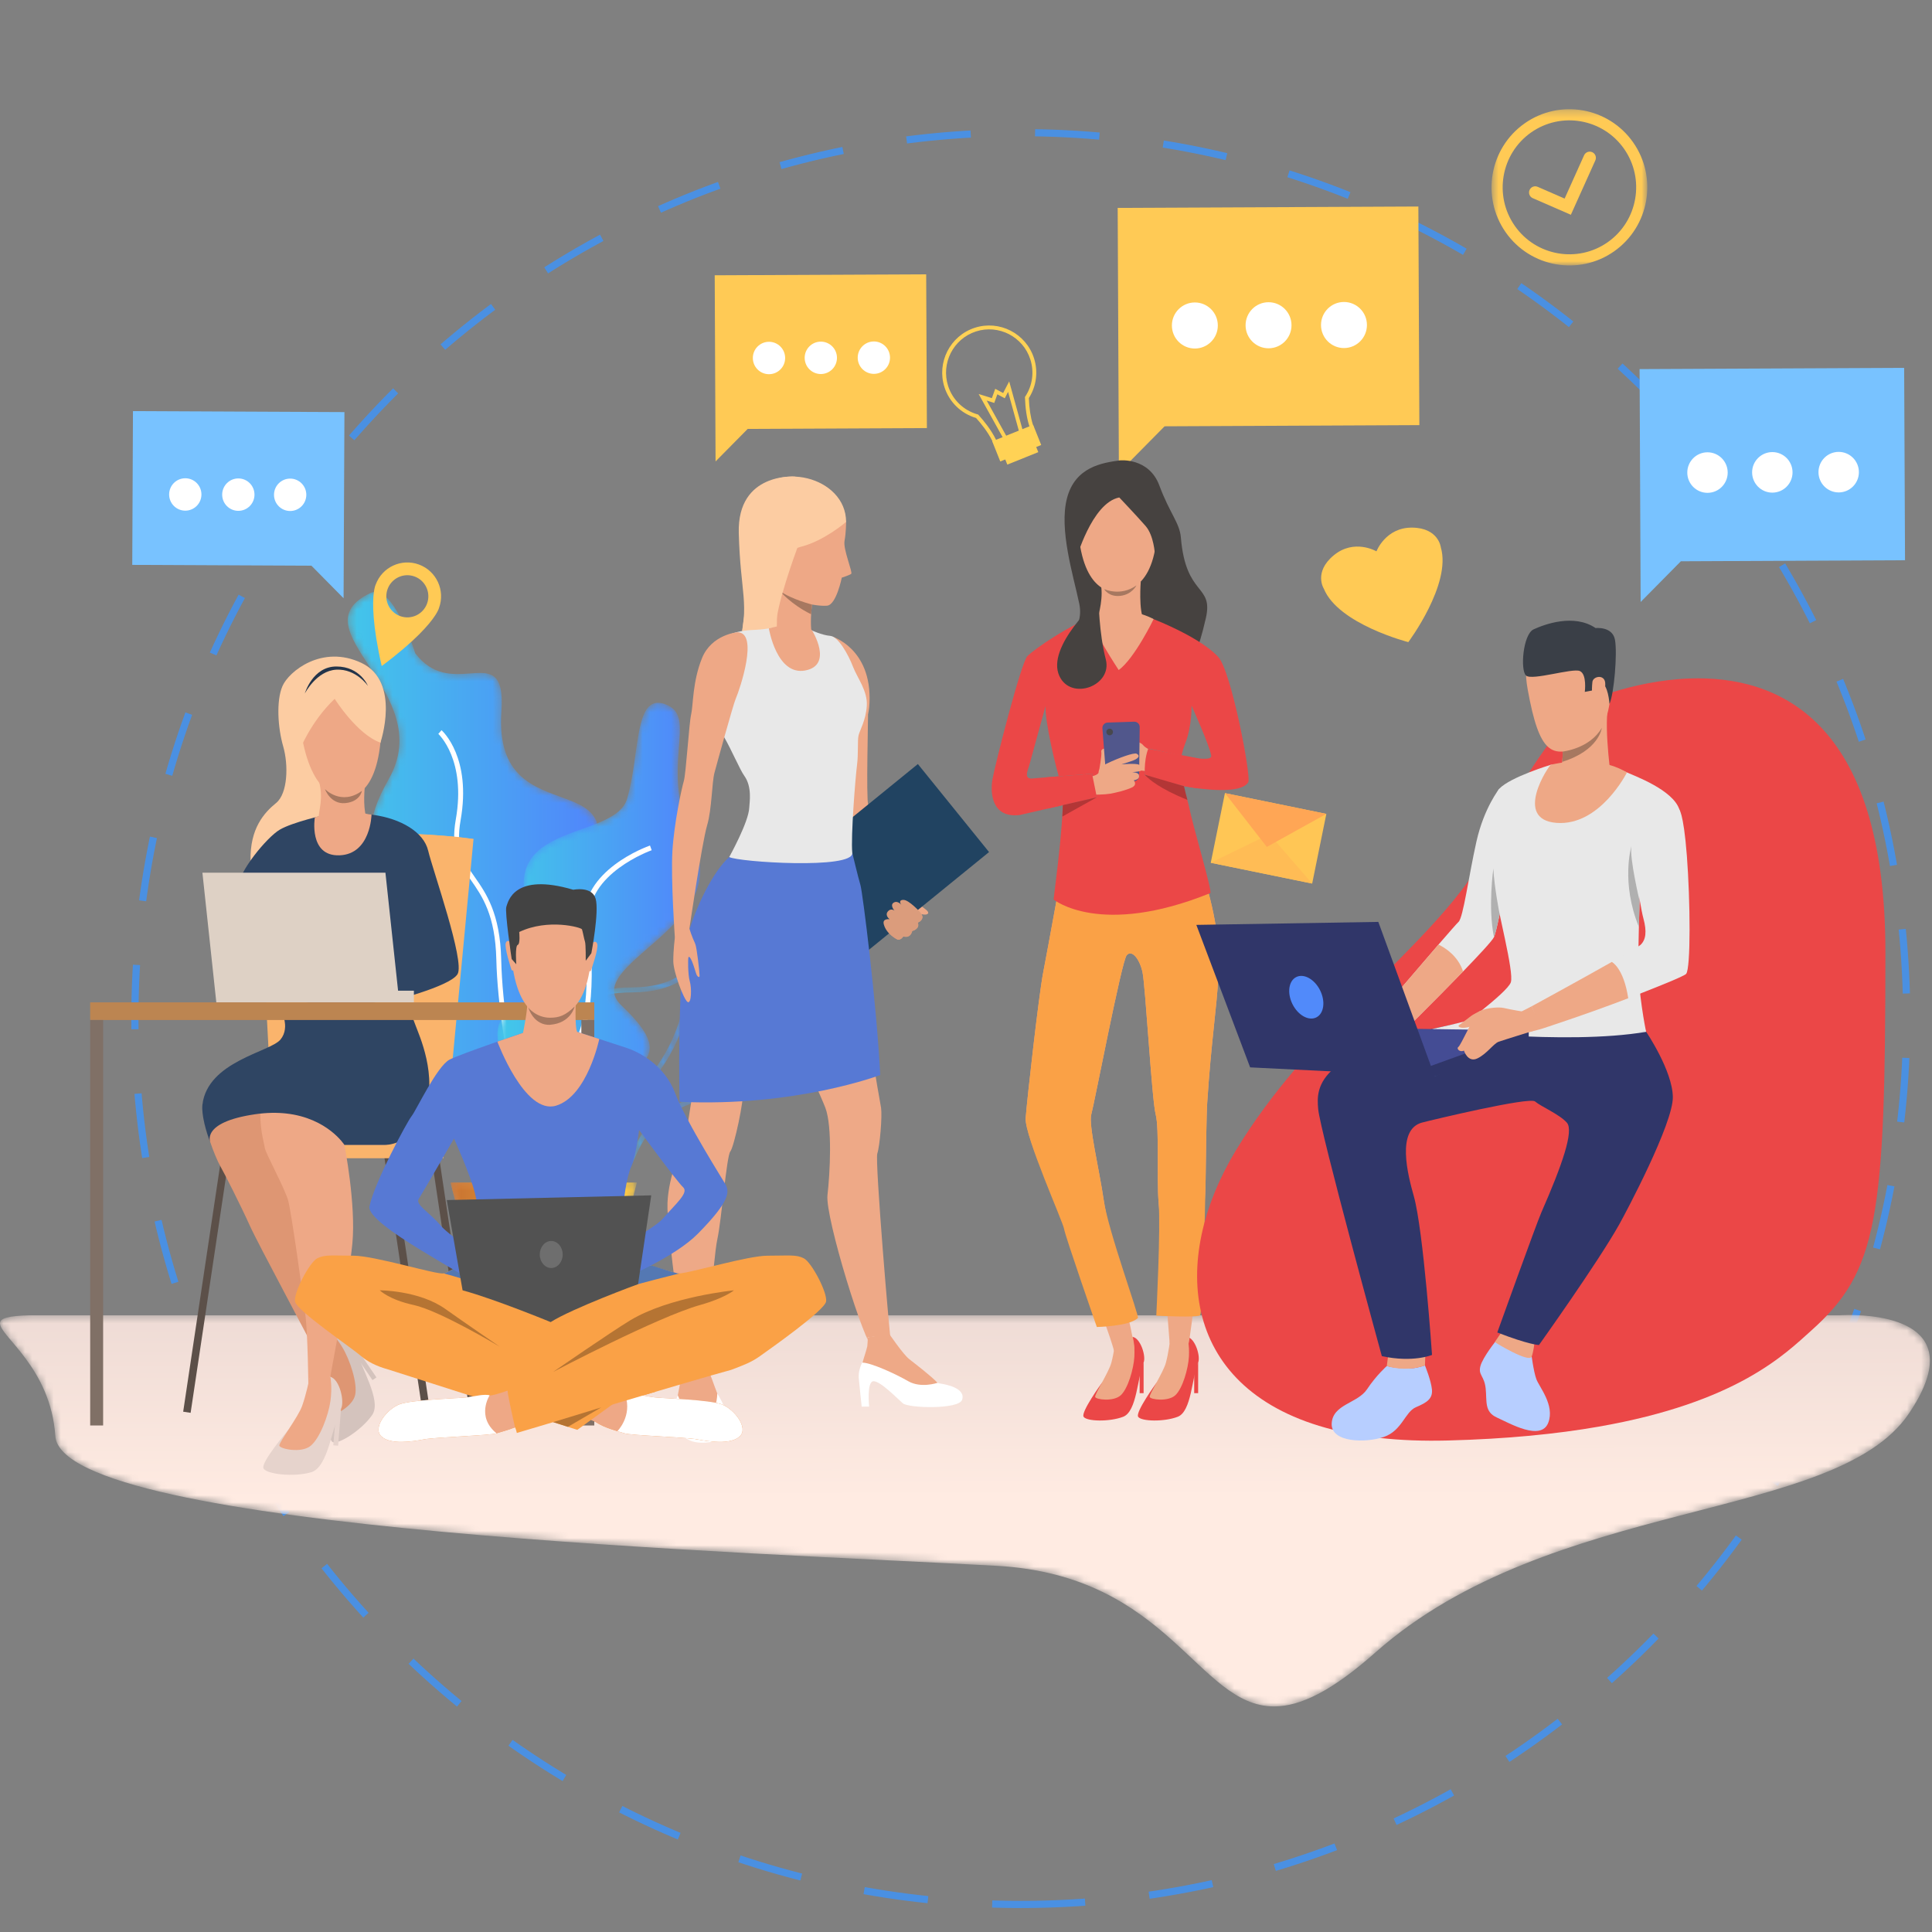 <?xml version="1.0" encoding="UTF-8"?>
<svg width="270px" height="270px" viewBox="0 0 270 270" version="1.1" xmlns="http://www.w3.org/2000/svg" xmlns:xlink="http://www.w3.org/1999/xlink">
    <rect x="0" y="0" width="270" height="270" fill="#808080" stroke="none"/>
    <!-- Generator: Sketch 52.6 (67491) - http://www.bohemiancoding.com/sketch -->
    <title>Artboard</title>
    <desc>Created with Sketch.</desc>
    <defs>
        <path d="M257.127,0.365 L4.132,0.365 C1.112,0.452 0.008,0.773 0,1.486 L0,1.502 C0.02,3.332 7.093,7.708 7.73,17.237 C8.62,30.541 107.093,33.567 139.349,35.382 C163.452,36.737 167.338,54.977 178.017,55.027 L178.11,55.027 C181.705,55.007 186.072,52.931 192.229,47.476 C216.804,25.704 256.45,29.334 266.749,14.128 C275.406,1.346 262.709,0.328 258.442,0.328 C257.633,0.328 257.127,0.365 257.127,0.365" id="path-1"></path>
        <linearGradient x1="50.338%" y1="46.817%" x2="49.914%" y2="-3.418%" id="linearGradient-3">
            <stop stop-color="#FFEBE2" offset="0%"></stop>
            <stop stop-color="#EDDAD4" offset="100%"></stop>
        </linearGradient>
        <path d="M3.421,0.171 C-7.232,5.234 12.917,13.98 5.969,26.177 C-0.978,38.375 8.657,37.929 12.657,49.28 C15.41,57.094 1.338,63.921 10.137,69.675 C18.937,75.428 27.471,94.024 27.471,94.024 C37.162,101.573 28.813,83.203 35.254,67.8 C41.695,52.398 22.18,60.7 32.544,41.596 C42.908,22.495 20.443,35.038 21.716,16.742 C22.115,11.012 20.06,11.216 17.244,11.421 C14.922,11.589 12.082,11.758 9.674,8.596 C9.674,8.596 6.976,0.019 4.077,0.019 C3.859,0.019 3.64,0.067 3.421,0.171" id="path-4"></path>
        <linearGradient x1="0%" y1="50%" x2="100.001%" y2="50%" id="linearGradient-6">
            <stop stop-color="#3FD4E6" offset="0%"></stop>
            <stop stop-color="#5477FF" offset="100%"></stop>
        </linearGradient>
        <path d="M25.21,1.505 C24.357,1.98 23.655,2.728 22.912,3.52 C21.163,5.386 18.984,7.708 13.477,7.734 C10.337,7.749 8.617,8.191 7.726,9.21 C6.714,10.367 6.905,12.099 7.169,14.496 C7.261,15.324 7.363,16.264 7.426,17.279 C7.801,23.335 4.289,27.705 4.255,27.748 C2.157,30.292 -0.427,35.568 0.688,38.817 C1.155,40.179 2.202,41.036 3.796,41.363 C4.432,41.495 5.012,41.557 5.546,41.557 C9.398,41.556 10.808,38.303 12.672,34.002 C13.063,33.1 13.467,32.168 13.924,31.185 C16.288,26.105 18.383,25.267 21.852,23.881 C22.7,23.542 23.66,23.158 24.715,22.675 C29.685,20.401 28.723,17.049 27.874,14.093 C27.755,13.679 27.636,13.267 27.534,12.859 C27.097,11.119 27.937,10.247 29.208,8.926 C30.154,7.945 31.328,6.723 32.235,4.794 C33.227,2.683 32.721,1.551 32.122,0.972 C31.579,0.448 30.729,0.191 29.718,0.191 C28.384,0.191 26.77,0.638 25.21,1.505 M3.932,40.681 C2.59,40.404 1.717,39.7 1.334,38.587 C0.351,35.724 2.703,30.712 4.78,28.195 C4.932,28.01 8.502,23.578 8.109,17.235 C8.046,16.203 7.941,15.254 7.848,14.418 C7.605,12.199 7.429,10.598 8.237,9.674 C8.976,8.828 10.593,8.446 13.48,8.431 C19.278,8.403 21.568,5.962 23.407,4.002 C24.143,3.217 24.778,2.539 25.538,2.117 C27.989,0.754 30.617,0.48 31.652,1.478 C32.438,2.237 32.067,3.537 31.617,4.493 C30.76,6.318 29.676,7.445 28.719,8.439 C27.389,9.821 26.338,10.913 26.871,13.032 C26.976,13.447 27.096,13.868 27.217,14.289 C28.062,17.233 28.86,20.014 24.435,22.04 C23.395,22.515 22.443,22.896 21.602,23.233 C18.099,24.631 15.786,25.556 13.305,30.887 C12.845,31.879 12.439,32.815 12.046,33.721 C10.174,38.04 8.952,40.862 5.549,40.861 C5.058,40.861 4.522,40.802 3.932,40.681" id="path-7"></path>
        <linearGradient x1="-0%" y1="50%" x2="100%" y2="50%" id="linearGradient-9">
            <stop stop-color="#3FD4E6" offset="0%"></stop>
            <stop stop-color="#5477FF" offset="100%"></stop>
        </linearGradient>
        <path d="M17.071,5.757 C16.067,9.289 13.96,14.551 7.278,19.447 C1.187,23.909 0.322,39.158 0.289,39.805 L0.973,39.841 C0.981,39.685 1.852,24.275 7.681,20.005 C14.535,14.982 16.699,9.577 17.73,5.947 C18.794,2.202 24.588,1.129 24.645,1.118 L24.526,0.439 C24.27,0.484 18.253,1.596 17.071,5.757" id="path-10"></path>
        <linearGradient x1="-0.001%" y1="49.999%" x2="100.001%" y2="49.999%" id="linearGradient-12">
            <stop stop-color="#3FD4E6" offset="0%"></stop>
            <stop stop-color="#5477FF" offset="100%"></stop>
        </linearGradient>
        <path d="M18.333,13.588 C16.507,19.847 -1.992,16.319 5.773,31.989 C13.537,47.66 -4.046,37.23 1.206,50.905 C6.458,64.58 1.663,79.205 7.372,75.486 C13.08,71.765 10.579,54.545 16.516,52.499 C22.453,50.452 23.423,48.067 17.544,42.503 C11.665,36.941 32.948,31.418 27.695,20.186 C22.444,8.954 28.58,2.116 23.585,0.378 C23.242,0.258 22.931,0.201 22.65,0.201 C19.387,0.201 20.015,7.827 18.333,13.588" id="path-13"></path>
        <linearGradient x1="-0.001%" y1="50%" x2="100%" y2="50%" id="linearGradient-15">
            <stop stop-color="#3FD4E6" offset="0%"></stop>
            <stop stop-color="#5477FF" offset="100%"></stop>
        </linearGradient>
        <polygon id="path-16" points="0.091 0.351 6.242 24.151 19.987 24.151 26.137 0.351"></polygon>
        <linearGradient x1="-0.001%" y1="50%" x2="100.001%" y2="50%" id="linearGradient-18">
            <stop stop-color="#FF933F" offset="0%"></stop>
            <stop stop-color="#FFCD44" offset="100%"></stop>
        </linearGradient>
        <path d="M0.091,0.351 L6.242,24.151 L12.597,24.151 C12.597,2.945 26.137,0.351 26.137,0.351 L0.091,0.351 Z" id="path-19"></path>
        <linearGradient x1="-0.001%" y1="50%" x2="100.001%" y2="50%" id="linearGradient-21">
            <stop stop-color="#C87231" offset="0%"></stop>
            <stop stop-color="#FFCD44" offset="100%"></stop>
        </linearGradient>
        <polygon id="path-22" points="0.526 0.261 22.295 0.261 22.295 22.098 0.526 22.098"></polygon>
        <polygon id="path-24" points="0 223.254 269.705 223.254 269.705 0.261 0 0.261"></polygon>
    </defs>
    <g id="Artboard" stroke="none" stroke-width="1" fill="none" fill-rule="evenodd">
        <g id="Group-18-Copy" transform="translate(0, 15)">
            <path d="M142.657,251.149 C211.033,251.149 266.463,195.719 266.463,127.343 C266.463,58.967 211.033,3.537 142.657,3.537 C74.281,3.537 18.851,58.967 18.851,127.343 C18.851,195.719 74.281,251.149 142.657,251.149 Z" id="Oval-Copy-11" stroke="#4A90E2" stroke-dasharray="9" fill-rule="nonzero"></path>
            <g id="Group-237">
                <g id="Group-3" transform="translate(0, 168.448)">
                    <mask id="mask-2" fill="white">
                        <use xlink:href="#path-1"></use>
                    </mask>
                    <g id="Clip-2"></g>
                    <path d="M257.127,0.365 L4.132,0.365 C1.112,0.452 0.008,0.773 0,1.486 L0,1.502 C0.02,3.332 7.093,7.708 7.73,17.237 C8.62,30.541 107.093,33.567 139.349,35.382 C163.452,36.737 167.338,54.977 178.017,55.027 L178.11,55.027 C181.705,55.007 186.072,52.931 192.229,47.476 C216.804,25.704 256.45,29.334 266.749,14.128 C275.406,1.346 262.709,0.328 258.442,0.328 C257.633,0.328 257.127,0.365 257.127,0.365" id="Fill-1" fill="url(#linearGradient-3)" mask="url(#mask-2)"></path>
                </g>
                <g id="Group-6" transform="translate(48.358, 67.701)">
                    <mask id="mask-5" fill="white">
                        <use xlink:href="#path-4"></use>
                    </mask>
                    <g id="Clip-5"></g>
                    <path d="M3.421,0.171 C-7.232,5.234 12.917,13.98 5.969,26.177 C-0.978,38.375 8.657,37.929 12.657,49.28 C15.41,57.094 1.338,63.921 10.137,69.675 C18.937,75.428 27.471,94.024 27.471,94.024 C37.162,101.573 28.813,83.203 35.254,67.8 C41.695,52.398 22.18,60.7 32.544,41.596 C42.908,22.495 20.443,35.038 21.716,16.742 C22.115,11.012 20.06,11.216 17.244,11.421 C14.922,11.589 12.082,11.758 9.674,8.596 C9.674,8.596 6.976,0.019 4.077,0.019 C3.859,0.019 3.64,0.067 3.421,0.171" id="Fill-4" fill="url(#linearGradient-6)" mask="url(#mask-5)"></path>
                </g>
                <path d="M78.593,154.746 C74.473,151.806 69.652,131.319 69.364,119.116 C69.216,112.865 67.395,110.261 65.788,107.963 C64.253,105.767 62.926,103.871 63.698,99.516 C65.176,91.192 61.293,87.599 61.254,87.565 L61.703,87.045 C61.876,87.198 65.918,90.903 64.369,99.638 C63.647,103.707 64.837,105.409 66.344,107.564 C67.925,109.824 69.893,112.638 70.044,119.099 C70.354,132.195 75.283,151.539 78.985,154.181 L78.593,154.746 Z" id="Fill-7" fill="#FFFFFF"></path>
                <g id="Group-11" transform="translate(74.955, 115.254)">
                    <mask id="mask-8" fill="white">
                        <use xlink:href="#path-7"></use>
                    </mask>
                    <g id="Clip-10"></g>
                    <path d="M25.21,1.505 C24.357,1.98 23.655,2.728 22.912,3.52 C21.163,5.386 18.984,7.708 13.477,7.734 C10.337,7.749 8.617,8.191 7.726,9.21 C6.714,10.367 6.905,12.099 7.169,14.496 C7.261,15.324 7.363,16.264 7.426,17.279 C7.801,23.335 4.289,27.705 4.255,27.748 C2.157,30.292 -0.427,35.568 0.688,38.817 C1.155,40.179 2.202,41.036 3.796,41.363 C4.432,41.495 5.012,41.557 5.546,41.557 C9.398,41.556 10.808,38.303 12.672,34.002 C13.063,33.1 13.467,32.168 13.924,31.185 C16.288,26.105 18.383,25.267 21.852,23.881 C22.7,23.542 23.66,23.158 24.715,22.675 C29.685,20.401 28.723,17.049 27.874,14.093 C27.755,13.679 27.636,13.267 27.534,12.859 C27.097,11.119 27.937,10.247 29.208,8.926 C30.154,7.945 31.328,6.723 32.235,4.794 C33.227,2.683 32.721,1.551 32.122,0.972 C31.579,0.448 30.729,0.191 29.718,0.191 C28.384,0.191 26.77,0.638 25.21,1.505 M3.932,40.681 C2.59,40.404 1.717,39.7 1.334,38.587 C0.351,35.724 2.703,30.712 4.78,28.195 C4.932,28.01 8.502,23.578 8.109,17.235 C8.046,16.203 7.941,15.254 7.848,14.418 C7.605,12.199 7.429,10.598 8.237,9.674 C8.976,8.828 10.593,8.446 13.48,8.431 C19.278,8.403 21.568,5.962 23.407,4.002 C24.143,3.217 24.778,2.539 25.538,2.117 C27.989,0.754 30.617,0.48 31.652,1.478 C32.438,2.237 32.067,3.537 31.617,4.493 C30.76,6.318 29.676,7.445 28.719,8.439 C27.389,9.821 26.338,10.913 26.871,13.032 C26.976,13.447 27.096,13.868 27.217,14.289 C28.062,17.233 28.86,20.014 24.435,22.04 C23.395,22.515 22.443,22.896 21.602,23.233 C18.099,24.631 15.786,25.556 13.305,30.887 C12.845,31.879 12.439,32.815 12.046,33.721 C10.174,38.04 8.952,40.862 5.549,40.861 C5.058,40.861 4.522,40.802 3.932,40.681" id="Fill-9" fill="url(#linearGradient-9)" mask="url(#mask-8)"></path>
                </g>
                <g id="Group-14" transform="translate(78.179, 120.896)">
                    <mask id="mask-11" fill="white">
                        <use xlink:href="#path-10"></use>
                    </mask>
                    <g id="Clip-13"></g>
                    <path d="M17.071,5.757 C16.067,9.289 13.96,14.551 7.278,19.447 C1.187,23.909 0.322,39.158 0.289,39.805 L0.973,39.841 C0.981,39.685 1.852,24.275 7.681,20.005 C14.535,14.982 16.699,9.577 17.73,5.947 C18.794,2.202 24.588,1.129 24.645,1.118 L24.526,0.439 C24.27,0.484 18.253,1.596 17.071,5.757" id="Fill-12" fill="url(#linearGradient-12)" mask="url(#mask-11)"></path>
                </g>
                <g id="Group-17" transform="translate(69.313, 83.015)">
                    <mask id="mask-14" fill="white">
                        <use xlink:href="#path-13"></use>
                    </mask>
                    <g id="Clip-16"></g>
                    <path d="M18.333,13.588 C16.507,19.847 -1.992,16.319 5.773,31.989 C13.537,47.66 -4.046,37.23 1.206,50.905 C6.458,64.58 1.663,79.205 7.372,75.486 C13.08,71.765 10.579,54.545 16.516,52.499 C22.453,50.452 23.423,48.067 17.544,42.503 C11.665,36.941 32.948,31.418 27.695,20.186 C22.444,8.954 28.58,2.116 23.585,0.378 C23.242,0.258 22.931,0.201 22.65,0.201 C19.387,0.201 20.015,7.827 18.333,13.588" id="Fill-15" fill="url(#linearGradient-15)" mask="url(#mask-14)"></path>
                </g>
                <path d="M79.335,157.97 C78.775,155.63 73.989,135.039 78.454,132.551 C82.39,130.357 82.293,121.825 81.679,113.768 C81.136,106.636 90.442,103.303 90.838,103.164 L91.075,103.819 C90.983,103.851 81.88,107.114 82.384,113.716 C83.014,121.99 83.082,130.771 78.803,133.155 C75.412,135.046 78.533,151.593 80.023,157.811 L79.335,157.97 Z" id="Fill-18" fill="#FFFFFF"></path>
                <g id="Group-22" transform="translate(62.866, 149.91)">
                    <mask id="mask-17" fill="white">
                        <use xlink:href="#path-16"></use>
                    </mask>
                    <g id="Clip-21"></g>
                    <polygon id="Fill-20" fill="url(#linearGradient-18)" mask="url(#mask-17)" points="0.091 0.351 6.242 24.151 19.987 24.151 26.137 0.351"></polygon>
                </g>
                <g id="Group-25" transform="translate(62.866, 149.91)">
                    <mask id="mask-20" fill="white">
                        <use xlink:href="#path-19"></use>
                    </mask>
                    <g id="Clip-24"></g>
                    <path d="M0.091,0.351 L6.242,24.151 L12.597,24.151 C12.597,2.945 26.137,0.351 26.137,0.351 L0.091,0.351 Z" id="Fill-23" fill="url(#linearGradient-21)" mask="url(#mask-20)"></path>
                </g>
                <g id="Group-236">
                    <polygon id="Fill-26" fill="#FFCA55" points="129.436 23.337 99.882 23.473 99.981 44.961 100.001 49.487 104.493 44.94 129.535 44.824"></polygon>
                    <path d="M116.968,35.001 C116.972,36.251 115.965,37.268 114.718,37.272 C113.471,37.276 112.458,36.265 112.454,35.015 C112.45,33.765 113.457,32.748 114.704,32.744 C115.951,32.739 116.964,33.75 116.968,35.001" id="Fill-28" fill="#FFFFFF"></path>
                    <path d="M124.381,34.977 C124.385,36.228 123.377,37.245 122.131,37.249 C120.884,37.252 119.871,36.242 119.867,34.991 C119.863,33.741 120.871,32.724 122.117,32.72 C123.363,32.716 124.377,33.727 124.381,34.977" id="Fill-30" fill="#FFFFFF"></path>
                    <path d="M109.725,35.024 C109.729,36.274 108.721,37.291 107.475,37.295 C106.228,37.299 105.215,36.288 105.211,35.038 C105.206,33.787 106.214,32.771 107.461,32.767 C108.707,32.763 109.721,33.774 109.725,35.024" id="Fill-32" fill="#FFFFFF"></path>
                    <polygon id="Fill-34" fill="#78C2FF" points="18.582 42.455 48.135 42.592 48.037 64.079 48.016 68.606 43.525 64.059 18.483 63.943"></polygon>
                    <path d="M31.05,54.119 C31.045,55.37 32.053,56.386 33.3,56.391 C34.547,56.395 35.56,55.384 35.564,54.133 C35.569,52.883 34.561,51.866 33.314,51.862 C32.067,51.857 31.054,52.868 31.05,54.119" id="Fill-36" fill="#FFFFFF"></path>
                    <path d="M23.637,54.096 C23.633,55.346 24.639,56.363 25.886,56.367 C27.133,56.37 28.147,55.36 28.151,54.11 C28.155,52.859 27.148,51.842 25.901,51.838 C24.654,51.834 23.641,52.845 23.637,54.096" id="Fill-38" fill="#FFFFFF"></path>
                    <path d="M38.293,54.142 C38.289,55.392 39.296,56.409 40.543,56.413 C41.79,56.417 42.803,55.406 42.808,54.156 C42.811,52.906 41.804,51.889 40.557,51.885 C39.311,51.881 38.297,52.892 38.293,54.142" id="Fill-40" fill="#FFFFFF"></path>
                    <polygon id="Fill-42" fill="#FFCA55" points="198.219 13.861 156.198 14.054 156.338 44.607 156.368 51.042 162.753 44.577 198.358 44.412"></polygon>
                    <path d="M180.49,30.445 C180.497,32.224 179.064,33.668 177.292,33.674 C175.52,33.68 174.078,32.244 174.072,30.465 C174.067,28.688 175.5,27.241 177.272,27.236 C179.044,27.23 180.486,28.667 180.49,30.445" id="Fill-44" fill="#FFFFFF"></path>
                    <path d="M191.032,30.412 C191.037,32.19 189.604,33.636 187.832,33.641 C186.06,33.647 184.618,32.21 184.613,30.432 C184.607,28.654 186.039,27.208 187.811,27.202 C189.585,27.196 191.026,28.635 191.032,30.412" id="Fill-46" fill="#FFFFFF"></path>
                    <path d="M170.193,30.478 C170.198,32.256 168.767,33.702 166.993,33.707 C165.221,33.713 163.78,32.276 163.774,30.498 C163.768,28.721 165.201,27.274 166.973,27.269 C168.746,27.263 170.187,28.7 170.193,30.478" id="Fill-48" fill="#FFFFFF"></path>
                    <polygon id="Fill-50" fill="#78C2FF" points="266.108 36.412 229.135 36.583 229.258 63.465 229.283 69.128 234.903 63.439 266.231 63.294"></polygon>
                    <path d="M250.51,51.005 C250.516,52.569 249.254,53.841 247.694,53.846 C246.135,53.852 244.867,52.587 244.861,51.022 C244.857,49.458 246.118,48.186 247.677,48.18 C249.237,48.176 250.505,49.439 250.51,51.005" id="Fill-52" fill="#FFFFFF"></path>
                    <path d="M259.784,50.975 C259.789,52.539 258.528,53.812 256.969,53.817 C255.41,53.822 254.14,52.557 254.136,50.993 C254.131,49.428 255.391,48.156 256.951,48.152 C258.51,48.146 259.779,49.411 259.784,50.975" id="Fill-54" fill="#FFFFFF"></path>
                    <path d="M241.448,51.033 C241.454,52.598 240.193,53.87 238.633,53.875 C237.074,53.88 235.805,52.615 235.801,51.051 C235.796,49.486 237.057,48.214 238.617,48.209 C240.176,48.205 241.444,49.468 241.448,51.033" id="Fill-56" fill="#FFFFFF"></path>
                    <path d="M55.91,71.097 C54.388,70.534 53.61,68.841 54.171,67.314 C54.732,65.787 56.421,65.006 57.944,65.569 C59.465,66.133 60.243,67.826 59.682,69.352 C59.121,70.88 57.433,71.661 55.91,71.097 M61.349,69.97 C62.25,67.52 61,64.8 58.557,63.897 C56.116,62.993 53.405,64.247 52.504,66.697 C52.504,66.697 52.407,66.886 52.312,67.364 C52.281,67.52 52.255,67.677 52.239,67.834 C52.053,69.282 52.035,72.322 53.342,78.081 C58.064,74.554 60.017,72.232 60.814,71.008 C60.904,70.877 60.986,70.742 61.063,70.601 C61.301,70.177 61.349,69.97 61.349,69.97" id="Fill-58" fill="#FFCA55"></path>
                    <path d="M219.531,15.016 L214.204,12.694 C213.767,12.505 213.567,11.994 213.757,11.556 C213.948,11.118 214.455,10.917 214.892,11.108 L218.659,12.75 L221.378,6.703 C221.576,6.266 222.086,6.072 222.52,6.27 C222.954,6.466 223.148,6.978 222.952,7.414 L219.531,15.016 Z" id="Fill-60" fill="#FFCA55"></path>
                    <g id="Group-64" transform="translate(207.918, 0)">
                        <mask id="mask-23" fill="white">
                            <use xlink:href="#path-22"></use>
                        </mask>
                        <g id="Clip-63"></g>
                        <path d="M6.044,3.52 C1.835,6.488 0.816,12.339 3.775,16.562 C6.732,20.786 12.565,21.807 16.776,18.839 C20.987,15.871 22.005,10.021 19.046,5.797 C16.087,1.573 10.255,0.552 6.044,3.52 M17.67,20.116 C12.758,23.579 5.953,22.386 2.501,17.459 C-0.949,12.532 0.238,5.706 5.151,2.243 C10.063,-1.219 16.867,-0.027 20.319,4.901 C23.771,9.828 22.582,16.653 17.67,20.116" id="Fill-62" fill="#FFCA55" mask="url(#mask-23)"></path>
                    </g>
                    <polygon id="Fill-65" fill="#FFC655" points="183.378 108.478 169.205 105.575 171.186 95.841 185.358 98.744"></polygon>
                    <polygon id="Fill-67" fill="#FFBC55" points="169.205 105.575 177.398 101.585 183.377 108.478"></polygon>
                    <polygon id="Fill-69" fill="#FFA655" points="185.358 98.744 177.038 103.357 171.186 95.841"></polygon>
                    <path d="M197.353,58.735 C193.64,58.696 192.362,62.05 192.362,62.05 C192.362,62.05 189.273,60.237 186.403,62.599 C183.533,64.961 185.007,67.273 185.007,67.273 C187.032,72.23 196.813,74.738 196.813,74.738 C196.813,74.738 202.874,66.638 201.359,61.501 C201.359,61.501 201.064,58.773 197.353,58.735" id="Fill-71" fill="#FFCA55"></path>
                    <path d="M136.39,31.322 C133.223,32.348 131.48,35.768 132.503,38.945 C133.127,40.88 134.667,42.363 136.623,42.913 L136.697,42.934 L136.749,42.991 C137.484,43.797 138.499,45.043 139.161,46.39 L139.169,46.408 C139.374,46.922 139.806,47.31 140.385,47.504 C140.98,47.704 141.655,47.672 142.286,47.418 C143.575,46.9 144.274,45.603 143.844,44.526 L143.84,44.517 L143.837,44.507 C143.49,43.406 143.29,42.08 143.242,40.566 L143.239,40.481 L143.286,40.41 C144.298,38.866 144.554,36.974 143.988,35.22 C142.965,32.044 139.556,30.295 136.39,31.322 M142.253,48.004 C141.572,48.225 140.856,48.23 140.215,48.015 C139.487,47.773 138.94,47.276 138.674,46.619 C138.055,45.362 137.108,44.19 136.403,43.411 C134.309,42.794 132.663,41.193 131.992,39.11 C130.877,35.651 132.775,31.927 136.224,30.808 C139.672,29.69 143.385,31.594 144.5,35.054 C145.107,36.937 144.845,38.965 143.782,40.634 C143.833,42.058 144.023,43.303 144.346,44.335 C144.879,45.685 144.048,47.292 142.487,47.919 C142.409,47.95 142.331,47.979 142.253,48.004" id="Fill-73" fill="#FFD255"></path>
                    <polygon id="Fill-75" fill="#FFD255" points="140.276 46.386 136.767 40.062 138.617 40.642 139.085 39.336 140.191 39.927 141.035 38.299 142.966 45.282 142.448 45.427 140.882 39.764 140.417 40.66 139.381 40.106 138.948 41.312 137.891 40.98 140.746 46.124"></polygon>
                    <polygon id="Fill-77" fill="#FFD255" points="145.102 48.188 140.775 49.93 140.075 48.181 144.402 46.439"></polygon>
                    <polygon id="Fill-79" fill="#FFD255" points="145.51 47.188 139.791 49.49 138.665 46.675 144.383 44.372"></polygon>
                    <path d="M156.502,49.34 C156.502,49.34 160.558,48.914 162.02,52.843 C163.48,56.772 164.857,58.058 165.029,60.122 C165.725,68.471 169.612,66.583 168.518,71.394 C167.425,76.207 166.668,76.936 166.668,76.936 L157.377,75.107 L147.964,75.138 C147.964,75.138 151.647,73.293 150.828,69.364 C150.007,65.435 147.964,58.996 149.118,54.609 C150.271,50.223 154.078,49.675 156.502,49.34" id="Fill-81" fill="#464240"></path>
                    <path d="M153.935,178.337 C153.935,178.337 151.022,182.35 151.436,182.997 C151.85,183.644 155.03,183.736 156.963,182.997 C158.899,182.258 158.945,177.474 159.82,175.42 C160.186,174.559 159.402,172.02 158.3,171.836 C157.197,171.651 155.904,172.231 155.904,172.231 C155.904,172.231 157.033,175.155 153.935,178.337" id="Fill-83" fill="#EB4747"></path>
                    <path d="M155.904,172.231 C155.904,172.231 155.675,174.126 155.306,175.466 C154.938,176.806 152.958,179.855 153.049,180.225 C153.141,180.594 155.628,180.929 156.642,179.977 C157.654,179.024 158.437,176.264 158.53,174.594 C158.623,172.925 158.3,171.835 158.3,171.835 C158.3,171.835 156.872,171.215 155.904,172.231" id="Fill-85" fill="#EEA886"></path>
                    <polygon id="Fill-87" fill="#EB4747" points="159.82 175.42 159.82 179.692 159.267 179.692 159.267 176.39"></polygon>
                    <path d="M161.559,178.337 C161.559,178.337 158.646,182.35 159.059,182.997 C159.474,183.644 162.653,183.736 164.587,182.997 C166.522,182.258 166.568,177.474 167.443,175.42 C167.809,174.559 167.025,172.02 165.922,171.836 C164.821,171.651 163.528,172.231 163.528,172.231 C163.528,172.231 164.656,175.155 161.559,178.337" id="Fill-89" fill="#EB4747"></path>
                    <path d="M163.528,172.231 C163.528,172.231 163.298,174.126 162.93,175.466 C162.561,176.806 160.58,179.855 160.672,180.225 C160.765,180.594 163.252,180.929 164.265,179.977 C165.277,179.024 166.061,176.264 166.153,174.594 C166.246,172.925 165.923,171.835 165.923,171.835 C165.923,171.835 164.494,171.215 163.528,172.231" id="Fill-91" fill="#EEA886"></path>
                    <polygon id="Fill-93" fill="#EB4747" points="167.443 175.42 167.443 179.692 166.891 179.692 166.891 176.39"></polygon>
                    <path d="M148.581,105.712 C148.581,105.712 146.377,117.891 145.782,120.938 C145.186,123.986 143.519,138.741 143.341,141.25 C143.161,143.76 148.774,155.829 149.125,156.661 C154.997,170.597 155.675,173.751 155.675,173.751 C155.675,173.751 157.603,174.962 158.494,173.517 C158.765,173.076 154.879,157.096 154.239,152.662 C153.644,148.539 152.094,142.173 152.512,140.725 C152.929,139.278 156.741,119.337 157.456,118.501 C158.171,117.664 159.243,118.979 159.66,120.831 C160.077,122.683 160.969,138.694 161.505,140.725 C162.041,142.756 161.625,149.627 161.922,153.092 C162.22,156.557 163.461,172.732 163.461,172.732 C163.461,172.732 165.86,173.162 166.097,172.777 C166.336,172.392 168.413,154.813 168.474,150.691 C168.533,146.568 168.597,140.883 168.711,139.1 C169.815,122.018 171.899,119.783 168.256,107.488 C159.342,77.405 148.581,105.712 148.581,105.712" id="Fill-95" fill="#EEA886"></path>
                    <path d="M148.581,105.712 C148.581,105.712 146.377,117.891 145.782,120.938 C145.186,123.986 143.519,138.741 143.341,141.25 C143.161,143.76 148.581,155.828 148.7,156.724 C148.819,157.621 153.283,170.449 153.283,170.449 C153.283,170.449 157.791,170.371 159.02,169.199 C159.267,168.963 154.879,157.096 154.239,152.662 C153.644,148.539 152.094,142.173 152.512,140.725 C152.929,139.278 156.741,119.337 157.456,118.501 C158.171,117.664 159.243,118.979 159.66,120.831 C160.077,122.683 160.969,138.694 161.505,140.725 C162.041,142.756 161.625,149.627 161.922,153.092 C162.22,156.557 161.592,168.869 161.592,168.869 C161.592,168.869 167.498,169.18 167.736,168.795 C167.974,168.41 168.413,154.813 168.474,150.691 C168.533,146.568 168.597,140.883 168.711,139.1 C169.815,122.018 171.899,119.783 168.256,107.488 C159.342,77.405 148.581,105.712 148.581,105.712" id="Fill-97" fill="#FAA146"></path>
                    <path d="M169.141,109.811 C169.485,109.672 166.727,100.525 166.18,97.792 C165.687,95.326 164.007,93.068 165.649,88.867 C166.588,86.463 166.525,83.62 166.525,83.62 C166.525,83.62 169.035,89.175 169.273,90.609 C169.512,92.043 160.597,89.434 160.474,89.632 C160.239,90.01 159.979,92.43 159.979,93.267 C159.979,93.958 172.919,97.025 174.45,94.307 C174.885,93.536 172.074,78.784 170.261,76.82 C167.283,73.593 159.461,70.845 159.461,70.845 C159.461,70.845 157.317,69.69 153.544,70.885 C149.773,72.08 144.492,75.743 143.578,76.7 C142.666,77.656 139.012,92.06 138.693,93.926 C138.394,95.681 138.511,99.373 142.505,98.901 L153.285,96.424 L152.616,93.128 L144.536,93.769 C142.887,94.052 143.677,92.6 143.888,91.792 C144.093,91.001 146.121,83.67 146.121,83.67 C146.004,85.701 147.531,92.37 148.326,94.681 C149.119,96.991 147.363,109.353 147.245,110.706 C147.245,110.706 153.735,116.053 169.141,109.811" id="Fill-99" fill="#EB4747"></path>
                    <path d="M161.221,71.521 C161.221,71.521 158.562,77.026 156.341,78.639 C156.341,78.639 152.342,72.629 152.546,71.243 C152.546,71.243 156.975,69.273 161.221,71.521" id="Fill-101" fill="#EEA886"></path>
                    <path d="M161.317,90.082 C161.317,90.082 160.084,89.584 159.758,89.136 C159.431,88.687 158.338,88.42 157.53,88.66 C156.721,88.902 157.169,92.386 157.169,92.386 L161.434,92.94 L161.317,90.082 Z" id="Fill-103" fill="#EEA886"></path>
                    <path d="M153.595,92.743 C153.595,92.743 154.005,90.492 153.907,90.076 C153.808,89.662 154.635,89.245 154.751,90.272 C154.866,91.298 154.927,91.951 154.927,91.951 L153.595,92.743 Z" id="Fill-105" fill="#EEA886"></path>
                    <path d="M155.369,94.306 L158.474,94.179 C158.871,94.163 159.187,93.838 159.192,93.438 L159.275,86.618 C159.281,86.191 158.929,85.846 158.503,85.859 L154.785,85.981 C154.359,85.996 154.031,86.363 154.064,86.789 L154.593,93.614 C154.623,94.017 154.967,94.322 155.369,94.306" id="Fill-107" fill="#51578C"></path>
                    <path d="M153.527,92.926 C153.527,92.926 153.469,92.286 154.693,91.701 C156.319,90.923 158.488,90.133 158.857,90.337 C159.392,90.631 159.116,91.038 158.089,91.378 C157.062,91.717 156.723,91.826 156.723,91.826 C156.723,91.826 158.733,91.634 159.184,91.875 C159.635,92.117 159.66,92.673 159.33,92.765 C159.001,92.856 158.224,92.912 158.224,92.912 C158.224,92.912 159.077,92.944 159.162,93.287 C159.225,93.542 159.256,93.906 158.449,94.056 C158.449,94.056 158.997,94.665 158.176,95.056 C157.355,95.446 155.869,95.803 155.123,95.925 C153.571,96.18 150.067,95.991 150.067,95.991 L151.506,93.548 C151.506,93.548 152.307,93.61 152.858,93.423 C153.602,93.168 153.527,92.926 153.527,92.926" id="Fill-109" fill="#EEA886"></path>
                    <polygon id="Fill-111" fill="#EB4747" points="152.616 93.128 153.285 96.424 146.416 98.003 146.151 93.641"></polygon>
                    <path d="M160.474,89.632 C160.474,89.632 159.908,90.851 159.979,93.267 C159.979,93.267 164.239,94.827 167.547,95.19 L167.547,90.997 L160.474,89.632 Z" id="Fill-113" fill="#EB4747"></path>
                    <path d="M153.285,96.424 L148.47,99.11 C148.503,98.55 148.527,98.014 148.538,97.515 L153.285,96.424 Z" id="Fill-115" fill="#B33636"></path>
                    <path d="M165.944,96.782 C162.08,95.242 160.534,93.853 160.109,93.412 C160.018,93.318 159.979,93.267 159.979,93.267 L165.465,94.872 L165.466,94.872 C165.602,95.538 165.782,96.164 165.944,96.782" id="Fill-117" fill="#B33636"></path>
                    <path d="M157.036,51.638 C157.036,51.638 162.408,52.416 161.622,60.369 C160.835,68.325 156.094,67.693 155.778,67.686 C155.461,67.68 151.021,67.852 150.638,58.145 C150.638,58.145 150.459,50.968 157.036,51.638" id="Fill-119" fill="#EEA886"></path>
                    <path d="M159.423,66.275 C159.423,66.275 159.091,70.413 159.885,71.652 C160.68,72.893 159.206,74.575 156.168,73.999 C153.132,73.424 153.309,71.698 153.309,71.698 C153.309,71.698 154.159,69.143 153.91,67.099 C153.662,65.056 159.423,66.275 159.423,66.275" id="Fill-121" fill="#EEA886"></path>
                    <path d="M156.422,54.521 C156.422,54.521 158.932,57.168 160.098,58.508 C161.263,59.848 161.397,62.437 161.397,62.437 C161.397,62.437 163.362,60.031 162.54,57.228 C161.719,54.427 159.775,48.975 154.857,50.649 C149.938,52.325 149.756,59.696 150.332,63.35 C150.332,63.35 152.541,55.282 156.422,54.521" id="Fill-123" fill="#464240"></path>
                    <path d="M154.306,67.326 C154.306,67.326 156.594,68.411 158.821,66.808 C158.821,66.808 158.203,68.09 156.563,68.272 C154.924,68.455 154.306,67.326 154.306,67.326" id="Fill-125" fill="#A77860"></path>
                    <path d="M153.525,68.769 C153.525,68.769 146.135,75.365 148.053,79.48 C149.689,82.992 155.494,80.838 154.537,77.158 C153.579,73.478 153.525,68.769 153.525,68.769" id="Fill-127" fill="#464240"></path>
                    <path d="M155.538,87.296 C155.538,87.552 155.331,87.76 155.077,87.76 C154.821,87.76 154.614,87.552 154.614,87.296 C154.614,87.041 154.821,86.833 155.077,86.833 C155.331,86.833 155.538,87.041 155.538,87.296" id="Fill-129" fill="#48484D"></path>
                    <polygon id="Fill-131" fill="#5C5049" points="65.656 182.446 60.264 146.471 61.302 146.311 66.694 182.285"></polygon>
                    <polygon id="Fill-133" fill="#5C5049" points="59.071 182.446 53.679 146.471 54.718 146.311 60.11 182.285"></polygon>
                    <polygon id="Fill-135" fill="#5C5049" points="26.639 182.446 25.6 182.285 30.993 146.311 32.03 146.471"></polygon>
                    <path d="M61.951,146.838 L66.175,102.259 C66.175,102.259 58.788,101.29 54.324,101.528 L47.614,146.838 L61.951,146.838 Z" id="Fill-137" fill="#FAB46C"></path>
                    <mask id="mask-25" fill="white">
                        <use xlink:href="#path-24"></use>
                    </mask>
                    <g id="Clip-140"></g>
                    <polygon id="Fill-139" fill="#FAB46C" mask="url(#mask-25)" points="47.614 146.838 61.951 146.838 61.951 144.572 47.614 144.572"></polygon>
                    <path d="M38.234,145.022 L35.993,102.539 C35.993,102.539 54.691,100.503 66.175,102.259 L38.234,145.022 Z" id="Fill-141" fill="#FAB46C" mask="url(#mask-25)"></path>
                    <path d="M53.165,88.784 C53.165,88.784 56.053,80.291 50.543,77.658 C45.033,75.024 40.355,78.831 39.472,80.89 C38.588,82.949 38.822,86.694 39.576,89.306 C40.33,91.918 40.22,95.893 38.583,97.222 C36.946,98.552 34.916,100.76 35.016,105.255 C35.078,108.044 45.954,98.122 45.954,98.122 L53.165,88.784 Z" id="Fill-142" fill="#FCCCA2" mask="url(#mask-25)"></path>
                    <path d="M45.814,180.176 C45.814,180.176 45.642,186.179 46.497,186.539 C47.351,186.9 50.585,184.813 52.011,182.749 C53.438,180.685 50.224,175.881 49.697,173.232 C49.476,172.121 46.963,170.125 45.738,170.697 C44.512,171.269 43.618,172.735 43.618,172.735 C43.618,172.735 46.736,174.878 45.814,180.176" id="Fill-143" fill="#D4C3BD" mask="url(#mask-25)"></path>
                    <path d="M43.618,172.735 C43.618,172.735 44.68,174.783 45.225,176.372 C45.771,177.961 45.873,182.363 46.216,182.668 C46.559,182.974 49.27,181.602 49.632,179.957 C49.993,178.311 48.894,175.022 47.848,173.292 C46.802,171.563 45.738,170.696 45.738,170.696 C45.738,170.696 43.89,171.057 43.618,172.735" id="Fill-144" fill="#DE9673" mask="url(#mask-25)"></path>
                    <polygon id="Fill-145" fill="#D4C3BD" mask="url(#mask-25)" points="49.697 173.231 52.609 177.494 52.057 177.873 49.806 174.578"></polygon>
                    <path d="M39.215,126.096 C39.215,126.096 40.639,128.508 39.215,130.264 C37.79,132.02 28.217,136.844 28.287,139.63 C28.357,142.416 30.111,146.777 30.741,147.884 C31.371,148.99 33.697,153.581 34.905,156.268 C36.112,158.955 43.097,171.809 44.463,174.706 C45.828,177.604 44.988,163.117 44.988,163.117 L38.004,142.571 L54.324,126.622 C54.324,126.622 52.348,122.212 39.215,126.096" id="Fill-146" fill="#DE9673" mask="url(#mask-25)"></path>
                    <path d="M45.423,98.887 C45.423,98.887 40.895,99.894 39.098,100.948 C37.301,102.002 33.309,106.849 33.309,108.933 C33.309,111.017 50.765,112.964 50.765,112.964 L54.074,125.081 C54.074,125.081 62.897,122.92 63.947,121.129 C64.997,119.338 60.473,106.589 59.842,103.902 C59.213,101.216 55.911,99.404 52.236,98.887 C48.559,98.371 45.423,98.887 45.423,98.887" id="Fill-147" fill="#2F4563" mask="url(#mask-25)"></path>
                    <path d="M56.126,126.494 C56.126,126.494 55.811,128.566 56.651,129.443 C57.492,130.323 61.362,135.442 59.313,140.473 C57.431,145.092 53.78,145.003 53.78,145.003 L48.132,145.003 C48.132,145.003 49.771,153.318 49.242,158.796 C48.712,164.276 46.221,176.787 46.169,177.419 C46.116,178.051 43.78,180.028 43.097,179.027 C43.097,179.027 43.034,171.493 42.666,168.648 C42.299,165.803 40.734,154.424 40.261,152.739 C39.789,151.052 37.005,145.942 37.005,145.415 C37.005,144.889 34.286,136.64 40.222,134.534 C46.156,132.426 48.254,126.538 56.126,126.494" id="Fill-148" fill="#EEA886" mask="url(#mask-25)"></path>
                    <path d="M40.285,184.837 C40.285,184.837 36.389,189.396 36.827,190.215 C37.265,191.035 41.087,191.452 43.491,190.747 C45.893,190.042 46.407,184.28 47.658,181.887 C48.182,180.885 47.48,177.748 46.169,177.419 C44.857,177.091 43.243,177.666 43.243,177.666 C43.243,177.666 44.323,181.3 40.285,184.837" id="Fill-149" fill="#E6D3CC" mask="url(#mask-25)"></path>
                    <path d="M43.243,177.666 C43.243,177.666 42.785,179.928 42.211,181.508 C41.64,183.089 38.961,186.574 39.036,187.028 C39.111,187.483 42.078,188.126 43.391,187.075 C44.703,186.023 45.911,182.772 46.183,180.767 C46.453,178.763 46.169,177.419 46.169,177.419 C46.169,177.419 44.506,176.534 43.243,177.666" id="Fill-150" fill="#EEA886" mask="url(#mask-25)"></path>
                    <polygon id="Fill-151" fill="#E6D3CC" mask="url(#mask-25)" points="47.658 181.886 47.25 187.038 46.583 186.985 46.899 183.003"></polygon>
                    <path d="M59.313,140.473 C57.536,145.153 53.78,145.003 53.78,145.003 L48.132,145.003 C48.132,145.003 45.775,141.258 40.005,140.614 C38.727,140.472 37.279,140.481 35.654,140.718 C35.634,140.721 35.615,140.723 35.595,140.727 C27.928,141.866 29.409,144.689 29.432,144.763 C28.796,143.202 28.126,140.72 28.287,139.383 C29.022,133.296 37.791,132.02 39.215,130.263 C40.639,128.507 39.215,126.096 39.215,126.096 C52.348,122.212 54.323,126.622 54.323,126.622 C54.899,126.542 56.374,125.69 57.002,125.686 C57.002,125.686 57.659,127.126 58.122,128.426 C58.53,129.572 61.241,135.394 59.313,140.473" id="Fill-152" fill="#2F4563" mask="url(#mask-25)"></path>
                    <polygon id="Fill-153" fill="#DED1C5" mask="url(#mask-25)" points="53.864 106.958 55.807 125.081 30.23 125.081 28.287 106.958"></polygon>
                    <polygon id="Fill-154" fill="#DED1C5" mask="url(#mask-25)" points="53.57 125.081 57.842 125.081 57.842 123.451 53.57 123.451"></polygon>
                    <polygon id="Fill-155" fill="#BC8551" mask="url(#mask-25)" points="12.604 127.547 83.052 127.547 83.052 125.081 12.604 125.081"></polygon>
                    <path d="M48.254,79.106 C48.254,79.106 53.984,80.807 53.166,88.784 C52.346,96.761 48.604,96.35 48.254,96.409 C47.903,96.467 43.459,96.761 42.056,87.083 C40.652,77.405 48.254,79.106 48.254,79.106" id="Fill-156" fill="#EEA886" mask="url(#mask-25)"></path>
                    <path d="M50.985,94.942 C50.985,94.942 50.681,97.583 51.188,99.225 C51.695,100.868 44.513,100.913 44.518,99.562 C44.522,98.028 45.253,96.746 44.564,94.117 C43.877,91.487 50.985,94.942 50.985,94.942" id="Fill-157" fill="#EEA886" mask="url(#mask-25)"></path>
                    <path d="M46.774,82.663 C46.774,82.663 49.888,87.632 53.165,88.784 C53.165,88.784 54.955,80.448 47.564,78.7 C40.174,76.954 41.331,87.121 41.883,89.832 C41.883,89.832 43.421,85.843 46.774,82.663" id="Fill-158" fill="#FCCCA2" mask="url(#mask-25)"></path>
                    <path d="M45.414,95.279 C45.414,95.279 47.681,97.648 50.581,95.525 C50.581,95.525 50.342,97.04 48.257,97.236 C46.171,97.431 45.414,95.279 45.414,95.279" id="Fill-159" fill="#A77860" mask="url(#mask-25)"></path>
                    <path d="M42.599,81.914 C42.599,81.914 44.238,78.731 47.005,78.588 C49.773,78.446 51.418,80.855 51.418,80.855 C51.418,80.855 50.338,78.143 47.008,78.143 C43.679,78.143 42.599,81.914 42.599,81.914" id="Fill-160" fill="#23344A" mask="url(#mask-25)"></path>
                    <path d="M51.921,98.845 C51.921,98.845 51.82,104.366 47.455,104.531 C43.089,104.695 43.998,99.235 43.998,99.235 C43.998,99.235 47.191,97.937 51.921,98.845" id="Fill-161" fill="#EEA886" mask="url(#mask-25)"></path>
                    <polygon id="Fill-162" fill="#807066" mask="url(#mask-25)" points="81.243 184.212 83.053 184.212 83.053 127.548 81.243 127.548"></polygon>
                    <polygon id="Fill-163" fill="#807066" mask="url(#mask-25)" points="12.604 184.212 14.413 184.212 14.413 127.548 12.604 127.548"></polygon>
                    <path d="M116.252,73.935 C116.252,73.935 121.856,75.586 121.513,83.228 C121.169,90.87 116.252,73.935 116.252,73.935" id="Fill-164" fill="#EEA886" mask="url(#mask-25)"></path>
                    <path d="M115.736,73.935 C115.736,73.935 116.168,74.525 115.627,78.328 C115.087,82.13 116.112,83.72 116.234,85.303 C116.356,86.885 118.206,97.106 118.256,97.558 C118.306,98.01 118.555,103.45 119.277,104.894 C119.998,106.337 125.303,114.519 125.374,114.927 C125.445,115.336 127.95,113.502 127.95,113.502 C127.95,113.502 123.187,103.562 122.878,102.582 C122.495,101.365 121.322,98.35 121.25,96.773 C121.074,92.917 121.423,83.961 121.288,82.011 C121.034,78.359 118.166,74.515 115.736,73.935" id="Fill-165" fill="#EEA886" mask="url(#mask-25)"></path>
                    <path d="M122.879,106.568 C122.879,106.568 123.713,108.408 124.207,108.522 C124.699,108.636 125.287,109.248 125.71,109.437 C126.132,109.625 127.462,109.727 127.82,110.075 C127.965,110.218 128.526,111.445 128.853,111.702 C129.181,111.96 129.907,112.401 129.682,112.677 C129.458,112.953 128.703,112.737 128.703,112.737 C128.703,112.737 128.988,112.99 128.867,113.294 C128.63,113.889 128.233,113.916 128.233,113.916 C128.233,113.916 128.36,114.362 128.199,114.583 C127.845,115.071 127.459,115.086 127.459,115.086 C127.459,115.086 127.426,115.43 127.117,115.7 C126.722,116.044 126.235,115.848 126.235,115.848 C126.235,115.848 125.84,116.395 125.476,116.288 C125.11,116.183 124.898,115.909 124.638,115.75 C124.378,115.589 122.557,113.49 121.885,111.525 C121.212,109.56 120.046,107.963 120.046,107.963 L122.879,106.568 Z" id="Fill-166" fill="#EEA987" mask="url(#mask-25)"></path>
                    <polygon id="Fill-167" fill="#214361" mask="url(#mask-25)" points="117.754 120.729 107.807 108.426 128.274 91.775 138.221 104.077"></polygon>
                    <path d="M128.602,112.493 C128.602,112.493 127.015,110.725 126.225,110.759 C125.434,110.792 125.973,111.462 125.973,111.462 C125.973,111.462 125.451,110.791 124.889,111.146 C124.326,111.502 124.998,112.253 124.998,112.253 C124.998,112.253 124.469,111.85 124.053,112.408 C123.637,112.968 124.331,113.464 124.331,113.464 C124.331,113.464 123.284,113.31 123.509,114.167 C123.886,115.614 125.445,116.321 125.445,116.321 C125.445,116.321 125.881,116.443 126.244,115.876 C126.244,115.876 127.223,116.253 127.491,115.115 C127.491,115.115 128.636,114.851 128.272,113.934 C128.272,113.934 129.477,113.511 128.602,112.493" id="Fill-168" fill="#DB9C7C" mask="url(#mask-25)"></path>
                    <path d="M111.128,51.607 C111.128,51.607 103.022,50.93 103.244,59.483 C103.466,68.036 104.817,69.323 103.239,75.367 C101.662,81.411 111.141,71.934 111.141,71.934 L111.128,51.607 Z" id="Fill-169" fill="#FCCCA2" mask="url(#mask-25)"></path>
                    <path d="M102.296,104.459 C102.296,104.459 99.312,108.274 98.258,110.8 C97.205,113.324 95.449,118.857 95.683,123.142 C95.917,127.428 97.321,135.471 96.912,137.291 C96.502,139.11 96.093,142.869 95.654,144.159 C95.214,145.451 93.46,149.208 93.283,153.082 C93.108,156.957 95.742,173.983 95.624,175.567 C95.507,177.153 98.61,176.213 98.61,176.213 C98.61,176.213 99.662,160.832 100.248,158.19 C100.833,155.548 101.535,146.567 102.063,145.921 C102.589,145.275 104.029,138.583 103.806,137.526 C103.583,136.469 109.553,120.618 109.904,117.448 C110.255,114.278 119.058,104.459 119.058,104.459 C119.058,104.459 111.368,101.509 102.296,104.459" id="Fill-170" fill="#EEA987" mask="url(#mask-25)"></path>
                    <path d="M116.541,104.459 C116.541,104.459 116.693,106.059 116.868,106.646 C117.044,107.233 121.083,122.204 121.492,127.957 C121.902,133.71 122.955,138.59 123.131,139.819 C123.306,141.048 122.955,145.158 122.604,146.214 C122.254,147.271 124.36,172.221 124.536,172.809 C124.711,173.395 123.131,173.572 122.02,173.395 C120.907,173.219 115.289,155.079 115.64,152.027 C115.992,148.973 116.341,142.464 115.347,139.819 C114.352,137.174 105.398,118.035 105.34,116.861 C105.281,115.686 101.465,95.462 116.541,104.459" id="Fill-171" fill="#EEA987" mask="url(#mask-25)"></path>
                    <path d="M98.554,174.342 C98.554,174.342 98.842,176.368 99.157,176.921 C99.472,177.474 100.338,180.29 100.732,180.817 C101.126,181.344 101.991,185.291 100.732,185.765 C99.472,186.239 96.507,187.028 95.51,185.449 C94.513,183.87 94.382,182.29 94.539,181.08 C94.697,179.869 95.893,174.312 95.878,173.762 C95.86,173.212 98.554,174.342 98.554,174.342" id="Fill-172" fill="#EEA987" mask="url(#mask-25)"></path>
                    <path d="M100.229,179.723 C100.229,179.723 100.364,182.791 98.055,182.791 C95.746,182.791 94.723,179.999 94.723,179.999 C94.723,179.999 93.936,181.37 94.723,184.291 C95.51,187.212 98.79,186.607 99.525,186.501 C100.259,186.396 103.742,185.472 100.229,179.723" id="Fill-173" fill="#FFFFFF" mask="url(#mask-25)"></path>
                    <path d="M124.286,171.586 C124.286,171.586 125.919,174.515 126.887,175.108 C128.096,175.848 130.44,178.22 131.258,178.33 C132.078,178.439 135.021,178.963 134.453,180.63 C133.987,181.996 126.966,181.8 126.174,181.116 C125.382,180.431 123.014,177.973 122.059,178.028 C121.103,178.083 121.459,181.572 121.459,181.572 L120.421,181.572 C120.421,181.572 120.058,178.177 120.014,177.594 C119.885,175.866 121.114,174.594 121.168,173.609 C121.223,172.623 121.278,171.888 121.278,171.888 L124.286,171.586 Z" id="Fill-174" fill="#FFFFFF" mask="url(#mask-25)"></path>
                    <path d="M131.025,178.249 C131.025,178.249 128.709,179.051 126.929,178.025 C125.148,176.998 121.729,175.439 120.52,175.427 C120.52,175.427 121.178,173.405 121.193,173.178 C121.207,172.952 121.278,171.888 121.278,171.888 L124.268,171.408 C124.268,171.408 126.206,174.261 127.06,174.934 C127.915,175.606 130.104,177.283 131.025,178.249" id="Fill-175" fill="#EEA987" mask="url(#mask-25)"></path>
                    <path d="M119.108,104.195 C119.108,104.195 119.941,107.673 120.248,108.687 C120.556,109.698 122.528,125.409 123.013,135.237 C123.013,135.237 111.206,139.727 94.966,138.979 C94.966,138.979 94.571,120.927 96.062,115.819 C97.555,110.711 100.257,105.932 102.296,104.459 C104.11,103.148 119.108,104.195 119.108,104.195" id="Fill-176" fill="#5779D4" mask="url(#mask-25)"></path>
                    <path d="M121.137,83.629 C121.005,85.699 120.16,87.023 119.985,87.771 C119.809,88.52 119.985,90.237 119.766,91.955 C119.545,93.672 118.888,101.861 119.108,104.195 C119.326,106.529 103.139,105.475 101.912,104.77 C101.912,104.77 104.637,99.88 104.711,97.854 C104.735,97.159 105.15,94.992 104.008,93.408 C103.406,92.571 102.288,89.908 101.172,87.961 C101.172,87.961 101.38,87.557 101.172,87.961 C100.74,87.206 100.287,86.453 99.971,85.892 C99.559,85.16 99.33,84.293 99.33,84.293 C99.33,84.293 98.61,75.311 100.584,74.299 C102.56,73.286 103.612,73.11 105.545,73.021 C107.476,72.933 108.749,72.537 108.749,72.537 L113.269,73.021 C113.269,73.021 114.865,73.771 116.006,73.86 C117.147,73.947 118.541,76.434 119.232,78.235 C119.801,79.721 121.268,81.56 121.137,83.629" id="Fill-177" fill="#E8E8E8" mask="url(#mask-25)"></path>
                    <path d="M103.038,73.361 C103.038,73.361 99.461,73.659 98.114,76.958 C96.77,80.256 96.882,83.606 96.591,84.824 C96.299,86.043 95.873,93.1 95.566,94.144 C95.26,95.186 94.207,100.023 93.971,103.932 C93.736,107.842 94.316,116.088 94.316,116.088 L96.299,115.121 C96.299,115.121 98.065,102.895 98.829,100.31 C99.484,98.099 99.484,94.34 99.852,92.982 C100.218,91.624 102.465,83.456 102.827,82.627 C103.383,81.359 106.113,73.32 103.038,73.361" id="Fill-178" fill="#EEA886" mask="url(#mask-25)"></path>
                    <path d="M110.335,52.473 C112.344,52.143 116.941,52.648 118.244,57.94 C118.244,57.94 118.247,59.407 118.026,60.584 C117.806,61.761 119.204,64.999 118.958,65.195 C118.712,65.391 117.64,65.728 117.64,65.728 C117.64,65.728 116.88,69.527 115.593,69.644 C114.308,69.759 109.338,69.31 106.533,65.015 C103.726,60.717 102.222,53.805 110.335,52.473" id="Fill-179" fill="#EEA886" mask="url(#mask-25)"></path>
                    <path d="M113.67,68.17 C113.67,68.17 113.571,68.702 113.479,69.485 C113.432,69.885 113.386,70.35 113.357,70.842 C113.277,72.207 113.318,73.785 113.782,74.786 C113.782,74.786 111.26,76.324 108.563,72.562 C108.563,72.562 108.83,67.892 107.28,65.41 C105.73,62.929 113.67,68.17 113.67,68.17" id="Fill-180" fill="#EEA886" mask="url(#mask-25)"></path>
                    <path d="M118.244,57.94 C118.244,57.94 115.219,60.559 112.017,61.385 C108.814,62.212 107.119,65.82 107.119,65.82 C107.119,65.82 101.452,60.15 104.871,54.648 C108.291,49.145 118.238,51.599 118.244,57.94" id="Fill-181" fill="#FCCCA2" mask="url(#mask-25)"></path>
                    <path d="M113.479,69.485 C113.432,69.886 113.386,70.35 113.357,70.843 C110.533,69.468 108.976,67.584 108.976,67.584 C110.636,68.776 113.479,69.485 113.479,69.485" id="Fill-182" fill="#A77860" mask="url(#mask-25)"></path>
                    <path d="M111.428,61.573 C111.428,61.573 108.151,70.41 108.544,72.537 C108.544,72.537 106.81,72.238 103.722,73.185 C103.722,73.185 105.215,57.419 111.428,61.573" id="Fill-183" fill="#FCCCA2" mask="url(#mask-25)"></path>
                    <path d="M107.45,72.822 C107.45,72.822 108.529,79.449 112.524,78.702 C116.518,77.952 113.488,73.097 113.488,73.097 C113.488,73.097 111.714,71.606 107.45,72.822" id="Fill-184" fill="#EEA886" mask="url(#mask-25)"></path>
                    <path d="M96.347,114.786 C96.347,114.786 96.661,115.835 97.155,116.891 C97.395,117.407 97.755,120.879 97.768,121.331 C97.78,121.709 97.514,121.505 97.367,121.266 C97.283,121.128 96.967,119.943 96.697,119.32 C96.469,118.797 96.294,118.609 96.212,118.788 C96.131,118.971 96.127,121.219 96.404,122.159 C96.679,123.098 96.63,125.317 96.106,125.037 C95.58,124.756 94.11,120.863 94.095,119.357 C94.082,117.849 94.312,116.029 94.312,116.029 L96.347,114.786 Z" id="Fill-185" fill="#EEA886" mask="url(#mask-25)"></path>
                    <path d="M263.491,118.121 C263.476,155.332 262.437,162.616 253.122,170.954 C249.474,174.218 242.765,181.001 223.406,184.378 C217.596,185.393 210.645,186.1 202.298,186.313 C198.892,186.4 195.766,186.276 192.906,185.963 C190.508,185.704 188.297,185.309 186.267,184.8 C164.991,179.452 163.402,161.166 172.708,145.784 C175.172,141.71 177.989,137.966 180.941,134.475 C185.498,129.082 190.384,124.293 194.807,119.822 C198.885,115.703 202.573,111.854 205.252,108.054 C206.383,106.453 207.334,104.861 208.06,103.26 C208.232,102.881 208.407,102.506 208.581,102.135 C209.154,100.925 209.743,99.763 210.338,98.651 C211.455,96.563 212.593,94.654 213.691,92.946 C214.566,91.582 215.416,90.346 216.207,89.249 C218.923,85.482 220.941,83.368 220.941,83.368 C220.941,83.368 221.193,83.249 221.659,83.055 C221.905,82.952 222.214,82.827 222.579,82.687 C222.724,82.631 222.878,82.572 223.042,82.512 C223.204,82.452 223.374,82.391 223.553,82.327 C223.716,82.269 223.886,82.209 224.061,82.149 C224.267,82.078 224.482,82.007 224.705,81.934 C224.836,81.891 224.97,81.848 225.107,81.805 C225.187,81.779 225.27,81.754 225.352,81.729 C225.383,81.719 225.415,81.709 225.446,81.7 C228.208,80.85 231.996,79.965 236.12,79.818 C248.346,79.38 263.506,85.428 263.491,118.121" id="Fill-186" fill="#EB4747" mask="url(#mask-25)"></path>
                    <path d="M213.998,174.142 C213.998,174.142 214.304,176.636 214.707,177.736 C215.111,178.836 217.305,181.376 216.377,183.816 C215.373,186.461 210.987,183.911 209.197,183.104 C207.408,182.297 207.815,180.833 207.625,179.038 C207.434,177.244 206.561,177.196 206.884,175.935 C207.205,174.673 209.162,172.259 209.162,172.259 L213.998,174.142 Z" id="Fill-187" fill="#B7CEFF" mask="url(#mask-25)"></path>
                    <path d="M210.007,170.953 C210.007,170.953 208.883,172.53 208.916,172.573 C208.946,172.616 213.725,175.535 214.057,174.588 C214.321,173.836 214.433,172.747 214.433,172.747 L210.007,170.953 Z" id="Fill-188" fill="#EEA886" mask="url(#mask-25)"></path>
                    <path d="M193.807,175.905 C193.807,175.905 192.35,177.187 191.04,179.157 C189.731,181.127 186.255,181.231 186.107,183.921 C185.958,186.609 190.832,186.692 193.39,185.816 C195.95,184.941 196.336,182.315 197.883,181.658 C199.431,181.001 200.235,180.47 200.116,179.188 C199.996,177.906 199.14,175.825 199.14,175.825 C199.14,175.825 198.178,176.133 197.614,176.196 C197.048,176.258 195.146,176.281 193.807,175.905" id="Fill-189" fill="#B7CEFF" mask="url(#mask-25)"></path>
                    <path d="M211.347,103.051 C211.347,103.051 210.366,108.901 209.576,112.765 C209.255,114.332 208.967,115.573 208.786,115.964 C208.56,116.455 206.719,118.437 204.467,120.765 C200.513,124.847 195.291,129.988 195.291,129.988 L193.249,126.099 C193.249,126.099 197.888,120.644 201.033,117.004 C202.488,115.32 203.625,114.024 203.832,113.837 C204.489,113.247 205.253,107.433 206.326,102.644 C207.398,97.853 209.548,95.205 209.548,95.205 L211.347,103.051 Z" id="Fill-190" fill="#E8E8E8" mask="url(#mask-25)"></path>
                    <path d="M204.467,120.765 C200.513,124.846 195.291,129.987 195.291,129.987 L193.249,126.099 C193.249,126.099 197.888,120.644 201.033,117.004 C201.997,117.478 203.766,118.609 204.467,120.765" id="Fill-191" fill="#EEA886" mask="url(#mask-25)"></path>
                    <path d="M194.037,174.113 L193.807,175.906 C193.807,175.906 196.345,176.804 199.14,175.825 L199.198,174.232 L194.037,174.113 Z" id="Fill-192" fill="#EEA886" mask="url(#mask-25)"></path>
                    <path d="M230.054,129.196 C230.201,129.717 203.18,129.196 203.18,129.196 C203.18,129.196 210.655,123.739 211.139,122.281 C211.624,120.824 209.236,112.075 208.925,109.23 C208.676,106.952 208.051,96.762 209.547,95.206 C211.112,93.578 216.744,91.873 216.744,91.873 L224.958,92.179 C224.958,92.179 226.313,92.463 227.282,92.914 C228.251,93.366 233.792,95.346 234.692,98.122 C235.591,100.9 229.163,109.828 229.163,109.828 C229.163,109.828 229.151,110.23 229.131,110.887 C229.107,111.764 229.069,113.097 229.036,114.542 C228.993,116.414 228.956,118.475 228.956,119.98 C228.956,123.522 229.91,128.676 230.054,129.196" id="Fill-193" fill="#E8E8E8" mask="url(#mask-25)"></path>
                    <path d="M230.056,129.197 C230.056,129.197 233.731,134.612 233.782,138.308 C233.834,142.005 227.26,154.387 226.266,156.158 C223.274,161.483 215.073,172.969 215.073,172.969 C215.073,172.969 213.659,172.932 209.247,171.214 C209.247,171.214 214.704,156.042 215.395,154.468 C218.328,147.788 219.965,143.05 218.98,141.904 C217.993,140.758 215.304,139.61 214.526,138.932 C213.747,138.256 200.184,141.504 198.762,141.873 C195.083,142.83 196.76,149.254 197.574,152.134 C198.936,156.951 200.127,174.35 200.127,174.35 C200.127,174.35 197.506,175.471 193.115,174.524 C193.115,174.524 184.493,143.109 184.217,139.985 C183.941,136.861 183.804,131.709 205.05,127.793 L230.056,129.197 Z" id="Fill-194" fill="#303669" mask="url(#mask-25)"></path>
                    <path d="M218.998,73.974 C218.998,73.974 211.869,72.361 213.498,81.36 C215.127,90.361 216.841,91.068 221.141,89.205 C225.444,87.343 225.059,81.577 225.274,78.75 C225.49,75.921 221.273,74.072 218.998,73.974" id="Fill-195" fill="#EEA886" mask="url(#mask-25)"></path>
                    <path d="M217.112,94.184 C217.112,94.184 220.27,97.541 225.259,94.489 C225.259,94.489 224.143,87.212 224.731,83.669 C225.319,80.124 218.22,89.16 218.22,89.16 C218.313,89.209 218.375,89.548 218.39,90.029 C218.402,90.437 218.381,90.947 218.316,91.471 C218.169,92.649 217.804,93.894 217.112,94.184" id="Fill-196" fill="#EEA886" mask="url(#mask-25)"></path>
                    <path d="M224.927,83.368 C224.927,83.368 224.743,80.532 223.711,80.443 C222.678,80.355 222.52,81.496 222.52,81.496 L221.477,81.694 C221.477,81.694 221.807,79.209 220.775,78.775 C219.743,78.34 214.096,80.143 213.269,79.413 C212.44,78.684 212.83,73.642 214.327,72.952 C215.822,72.262 219.957,70.717 222.985,72.773 C222.985,72.773 225.346,72.503 225.695,74.414 C226.046,76.325 225.569,81.946 224.927,83.368" id="Fill-197" fill="#3A3F47" mask="url(#mask-25)"></path>
                    <path d="M218.316,91.471 C223.463,89.879 223.851,86.769 223.857,86.721 C222.161,89.643 218.389,90.029 218.389,90.029 C218.402,90.436 218.381,90.947 218.316,91.471" id="Fill-198" fill="#A77860" mask="url(#mask-25)"></path>
                    <path d="M227.367,92.954 C227.367,92.954 223.597,100.482 217.506,99.996 C211.416,99.51 216.468,91.943 216.744,91.873 C217.049,91.796 222.991,90.311 227.367,92.954" id="Fill-199" fill="#EEA886" mask="url(#mask-25)"></path>
                    <path d="M200.089,128.815 C200.089,128.815 218.749,131.123 230.055,129.197 L208.454,126.489 C208.454,126.489 208.325,127.041 200.089,128.815" id="Fill-200" fill="#E8E8E8" mask="url(#mask-25)"></path>
                    <path d="M214.046,125.637 L212.657,126.343 C212.657,126.343 212.973,128.558 213.734,129.229 L215.295,128.83 C215.295,128.83 214.969,126.401 214.046,125.637" id="Fill-201" fill="#EEA886" mask="url(#mask-25)"></path>
                    <path d="M235.64,121.101 C235.361,121.424 231.693,122.904 227.548,124.505 L227.548,124.506 C221.886,126.694 215.5,128.764 215.5,128.764 L214.047,125.637 C214.047,125.637 220.734,121.991 225.254,119.434 C227.388,118.227 229.038,117.262 229.273,117.04 C229.999,116.345 230.187,115.233 229.653,113.291 C229.119,111.349 227.887,102.425 227.749,101.384 C227.611,100.343 228.095,97.566 230.691,97.427 C233.286,97.288 234.607,98.024 234.607,98.024 C234.607,98.024 235.259,98.295 235.743,104.613 C236.228,110.93 236.296,120.337 235.64,121.101" id="Fill-202" fill="#E8E8E8" mask="url(#mask-25)"></path>
                    <path d="M229.131,110.887 C229.107,111.764 229.07,113.097 229.036,114.542 C226.503,108.314 227.967,103.343 227.991,103.26 C227.718,104.95 229.112,110.804 229.131,110.887" id="Fill-203" fill="#B0B0B0" mask="url(#mask-25)"></path>
                    <path d="M209.576,112.765 C209.255,114.332 208.966,115.573 208.786,115.963 C207.921,111.764 208.7,106.387 208.7,106.387 C208.818,108.955 209.576,112.765 209.576,112.765" id="Fill-204" fill="#B0B0B0" mask="url(#mask-25)"></path>
                    <path d="M227.548,124.505 L227.547,124.506 C221.886,126.694 215.294,128.83 215.294,128.83 L214.046,125.637 C214.046,125.637 220.734,121.991 225.253,119.434 C225.253,119.434 226.898,120.238 227.548,124.505" id="Fill-205" fill="#EEA886" mask="url(#mask-25)"></path>
                    <polygon id="Fill-206" fill="#444C94" mask="url(#mask-25)" points="213.644 129.016 187.121 128.624 200.511 135.444"></polygon>
                    <polygon id="Fill-207" fill="#303669" mask="url(#mask-25)" points="200.511 135.444 213.644 130.342 213.644 129.016 199.474 134.143"></polygon>
                    <path d="M212.956,126.392 C212.956,126.392 211.299,126.133 210.155,125.866 C209.268,125.658 207.065,125.943 206.504,126.514 C205.943,127.085 204.158,131.059 203.82,131.302 C203.482,131.545 203.993,132.106 204.586,131.824 C204.586,131.824 205.13,133.563 206.473,132.912 C207.817,132.261 208.728,130.839 209.432,130.589 C210.136,130.339 214.233,129.075 214.233,129.075 C214.233,129.075 214.012,125.968 212.956,126.392" id="Fill-208" fill="#EEA886" mask="url(#mask-25)"></path>
                    <path d="M206.908,126.253 C206.908,126.253 205.844,126.769 205.567,126.998 C205.288,127.229 204.162,128.075 203.889,128.273 C203.617,128.472 204.301,129.038 206.314,128.163 C208.328,127.289 206.908,126.253 206.908,126.253" id="Fill-209" fill="#EEA886" mask="url(#mask-25)"></path>
                    <polygon id="Fill-210" fill="#303669" mask="url(#mask-25)" points="200.511 135.444 192.623 113.837 167.19 114.254 174.708 134.166"></polygon>
                    <path d="M184.485,123.396 C185.26,124.953 185.026,126.647 183.961,127.182 C182.896,127.717 181.403,126.888 180.626,125.331 C179.851,123.776 180.085,122.081 181.151,121.546 C182.215,121.011 183.708,121.84 184.485,123.396" id="Fill-211" fill="#518AFA" mask="url(#mask-25)"></path>
                    <path d="M222.542,80.295 C222.635,79.501 224.199,79.209 224.326,80.4 C224.452,81.591 223.615,83.68 223.02,83.475 C222.428,83.269 222.412,81.39 222.542,80.295" id="Fill-212" fill="#EEA886" mask="url(#mask-25)"></path>
                    <path d="M115.452,166.87 C115.271,168.135 107.695,173.458 106.204,174.522 C105.006,175.376 103.965,175.767 102.154,176.449 L102.154,176.449 C98.039,177.534 72.229,185.26 72.229,185.26 C72.161,184.998 72.124,184.769 71.973,184.473 C71.009,184.858 70.017,185.109 69.388,185.306 C68.428,185.607 60.8,185.848 59.238,186.149 C57.676,186.45 54.553,186.932 53.292,185.727 C52.031,184.522 54.074,181.932 55.815,181.269 C57.556,180.606 63.923,180.425 65.063,180.305 C66.205,180.185 67.706,179.763 68.428,180.004 C68.654,180.079 69.661,179.783 70.931,179.343 C70.9,178.874 70.893,178.578 70.893,178.578 L77.67,176.618 L76.415,164.582 C76.415,164.582 79.363,153.436 91.143,161.938 C91.143,161.938 93.771,162.714 94.672,162.954 C94.735,162.971 94.837,162.974 94.974,162.964 C96.771,162.827 104.493,160.485 107.284,160.485 C110.287,160.485 111.248,160.303 112.329,160.846 C113.41,161.388 115.633,165.605 115.452,166.87" id="Fill-213" fill="#FAA146" mask="url(#mask-25)"></path>
                    <path d="M103.384,185.727 C102.123,186.932 99,186.45 97.439,186.149 C95.877,185.847 88.249,185.607 87.289,185.306 C86.327,185.004 84.526,184.583 83.265,183.738 C83.163,183.671 82.931,183.57 82.591,183.442 C82.591,183.442 82.59,183.442 82.589,183.443 L80.682,184.823 L54.163,176.356 C52.574,175.919 51.313,175.254 50.473,174.522 C49.092,173.317 41.405,168.136 41.224,166.87 C41.045,165.605 43.266,161.388 44.347,160.846 C45.428,160.304 46.39,160.485 49.392,160.485 C52.395,160.485 61.104,163.195 62.004,162.954 C62.414,162.845 63.262,162.411 64.065,161.972 C65.029,161.443 65.928,160.906 65.928,160.906 C78.826,155.131 80.262,164.581 80.262,164.581 L79.498,176.249 C79.498,176.249 80.574,176.783 81.972,177.45 L88.364,179.262 L87.528,179.868 C87.889,179.985 88.145,180.039 88.249,180.003 C88.97,179.763 90.472,180.184 91.612,180.305 C92.754,180.426 99.12,180.606 100.862,181.269 C102.603,181.932 104.645,184.522 103.384,185.727" id="Fill-214" fill="#FAA146" mask="url(#mask-25)"></path>
                    <path d="M64.066,161.972 C64.955,162.034 70.965,165.526 72.391,166.361 C70.224,165.225 62.004,162.954 62.004,162.954 C62.414,162.844 63.262,162.411 64.066,161.972" id="Fill-215" fill="#5478B3" mask="url(#mask-25)"></path>
                    <path d="M94.974,162.963 C94.974,162.963 84.62,165.483 82.726,166.539 C82.811,166.476 88.182,162.382 91.001,161.836 C91.001,161.836 93.771,162.714 94.672,162.954 C94.736,162.972 94.837,162.974 94.974,162.963 L94.974,162.963 Z" id="Fill-216" fill="#5478B3" mask="url(#mask-25)"></path>
                    <path d="M103.384,185.727 C102.123,186.932 99,186.45 97.439,186.149 C95.877,185.847 88.249,185.607 87.289,185.306 C87.012,185.219 86.667,185.122 86.285,185.008 L86.284,185.008 C85.336,184.728 84.163,184.34 83.265,183.738 C83.163,183.671 82.931,183.57 82.591,183.442 L87.39,179.968 L87.528,179.868 C87.889,179.985 88.145,180.039 88.249,180.003 C88.97,179.763 90.472,180.184 91.612,180.305 C92.754,180.426 99.12,180.606 100.862,181.269 C102.603,181.932 104.645,184.522 103.384,185.727" id="Fill-217" fill="#EEA886" mask="url(#mask-25)"></path>
                    <path d="M103.384,185.727 C102.123,186.932 99,186.45 97.439,186.149 C95.877,185.847 88.249,185.607 87.289,185.306 C87.012,185.219 86.667,185.122 86.285,185.008 L86.284,185.008 C86.283,185.007 86.283,185.007 86.283,185.007 C86.283,185.007 88.382,182.924 87.39,179.968 L87.528,179.868 C87.889,179.985 88.145,180.039 88.249,180.003 C88.97,179.763 90.472,180.184 91.612,180.305 C92.754,180.426 99.12,180.606 100.862,181.269 C102.603,181.932 104.645,184.522 103.384,185.727" id="Fill-218" fill="#FFFFFF" mask="url(#mask-25)"></path>
                    <path d="M66.698,164.631 C66.712,164.663 66.709,164.687 66.688,164.702 C66.569,164.792 66.589,164.753 66.698,164.631" id="Fill-219" fill="#E55353" mask="url(#mask-25)"></path>
                    <path d="M92.548,155.393 C91.959,156.065 89.63,157.55 87.534,158.772 C87.376,157.315 87.134,155.023 87.109,154.199 C87.069,152.954 87.588,149.38 88.229,148.014 C88.87,146.648 89.311,142.913 89.311,142.913 C89.311,142.913 94.615,150.142 95.456,150.905 C96.297,151.669 94.538,153.127 92.548,155.393 M61.569,156.256 C60.067,154.449 58.001,153.355 58.52,152.552 C59.042,151.749 63.446,144.118 63.446,144.118 C63.446,144.118 65.728,149.138 66.369,151.749 C67.01,154.359 66.959,155.555 66.689,156.367 C66.446,157.096 66.252,157.591 66.034,159.76 C64.238,158.529 62.256,157.085 61.569,156.256 M101.409,150.544 C101.308,150.341 95.837,141.708 94.355,137.772 C92.873,133.836 89.311,132.028 87.629,131.466 C87.029,131.266 85.96,130.917 84.832,130.55 C82.801,129.892 80.582,129.177 80.582,129.177 L73.575,129.177 C73.575,129.177 71.148,129.993 68.57,130.899 C68.568,130.901 68.568,130.901 68.568,130.901 C66.192,131.737 63.691,132.649 62.845,133.074 C61.083,133.956 58.121,140.262 57.52,140.985 C56.92,141.708 52.301,150.295 51.635,153.596 C51.117,156.16 66.284,163.669 66.698,164.631 C67.179,164.096 69.388,161.972 69.388,161.972 C69.388,161.972 68.68,161.526 67.684,160.868 C71.747,161.055 81.675,160.703 83.1,160.775 C83.386,160.789 83.698,160.781 84.017,160.755 C84.016,160.756 84.016,160.756 84.016,160.756 C84.456,161.078 87.299,163.597 87.299,163.597 C87.299,163.597 94.306,160.679 97.529,157.412 C102.104,152.774 101.912,151.569 101.409,150.544" id="Fill-220" fill="#5779D4" mask="url(#mask-25)"></path>
                    <path d="M77.914,109.859 C77.914,109.859 83.393,110.724 82.559,119.324 C81.725,127.925 76.889,127.22 76.565,127.211 C76.242,127.202 71.71,127.369 71.358,116.868 C71.358,116.868 71.202,109.104 77.914,109.859" id="Fill-221" fill="#EEA886" mask="url(#mask-25)"></path>
                    <path d="M82.644,116.895 C82.644,116.895 83.244,116.253 83.464,116.904 C83.684,117.554 82.646,120.457 82.608,120.593 C82.608,120.593 82.499,120.846 82.355,120.707 C82.21,120.567 82.644,116.895 82.644,116.895" id="Fill-222" fill="#EEA886" mask="url(#mask-25)"></path>
                    <path d="M71.504,116.787 C71.504,116.787 70.917,116.132 70.684,116.779 C70.452,117.426 71.425,120.347 71.469,120.484 C71.469,120.484 71.574,120.739 71.721,120.603 C71.867,120.467 71.504,116.787 71.504,116.787" id="Fill-223" fill="#EEA886" mask="url(#mask-25)"></path>
                    <path d="M82.641,118.215 L81.857,119.266 C81.857,119.266 81.878,116.96 81.753,116.599 C81.627,116.237 81.434,115.132 81.33,114.872 C81.224,114.611 76.624,113.318 72.561,115.249 C72.561,115.249 72.739,116.908 72.349,117.055 C71.961,117.203 72.151,119.756 72.151,119.756 L71.506,119.026 C71.506,119.026 70.519,112.41 70.763,111.72 C71.007,111.03 71.784,106.885 80.12,109.346 C80.12,109.346 82.719,108.794 83.24,110.593 C83.762,112.394 82.641,118.215 82.641,118.215" id="Fill-224" fill="#434343" mask="url(#mask-25)"></path>
                    <path d="M69.851,173.208 C69.851,173.208 61.464,168.165 57.8,167.373 C54.338,166.623 53.076,165.324 53.076,165.324 C53.076,165.324 58.581,165.324 62.245,167.935 C64.732,169.707 69.851,173.208 69.851,173.208" id="Fill-225" fill="#B57433" mask="url(#mask-25)"></path>
                    <path d="M77.304,176.724 C77.304,176.724 91.893,169.039 97.85,167.373 C101.261,166.418 102.574,165.324 102.574,165.324 C102.574,165.324 93.554,166.208 88.07,169.521 C85.455,171.1 77.304,176.724 77.304,176.724" id="Fill-226" fill="#B57433" mask="url(#mask-25)"></path>
                    <path d="M71.973,184.473 C71.009,184.858 70.017,185.108 69.388,185.306 C68.427,185.607 60.8,185.848 59.238,186.15 C57.676,186.45 54.553,186.932 53.292,185.727 C52.031,184.522 54.074,181.932 55.815,181.269 C57.556,180.606 63.923,180.425 65.064,180.305 C66.204,180.185 67.706,179.763 68.427,180.004 C68.654,180.08 69.661,179.784 70.932,179.343 C70.97,180.108 71.973,184.473 71.973,184.473" id="Fill-227" fill="#EEA886" mask="url(#mask-25)"></path>
                    <path d="M77.304,183.744 L91.646,179.487 L88.81,178.618 C88.81,178.618 77.348,182.786 77.304,183.744" id="Fill-228" fill="#FAA146" mask="url(#mask-25)"></path>
                    <polygon id="Fill-229" fill="#B57433" mask="url(#mask-25)" points="77.304 183.744 84.015 181.691 79.362 184.402"></polygon>
                    <path d="M72.693,166.539 C72.679,166.531 72.572,166.468 72.391,166.36 C72.511,166.424 72.613,166.483 72.693,166.539" id="Fill-230" fill="#525252" mask="url(#mask-25)"></path>
                    <path d="M69.388,185.306 C68.427,185.607 60.8,185.848 59.238,186.15 C57.676,186.45 54.553,186.932 53.292,185.727 C52.031,184.522 54.074,181.932 55.815,181.269 C57.556,180.606 63.923,180.425 65.063,180.305 C66.204,180.185 67.706,179.763 68.427,180.004 C68.427,180.004 66.501,182.956 69.388,185.306" id="Fill-231" fill="#FFFFFF" mask="url(#mask-25)"></path>
                    <path d="M64.647,165.324 L62.437,152.713 L91.012,152.051 L89.172,164.461 C89.172,164.461 80.051,167.809 76.955,169.763 C76.955,169.763 69.131,166.539 64.647,165.324" id="Fill-232" fill="#525252" mask="url(#mask-25)"></path>
                    <path d="M78.637,160.318 C78.637,161.36 77.92,162.206 77.035,162.206 C76.152,162.206 75.434,161.36 75.434,160.318 C75.434,159.276 76.152,158.431 77.035,158.431 C77.92,158.431 78.637,159.276 78.637,160.318" id="Fill-233" fill="#6E6E6E" mask="url(#mask-25)"></path>
                    <path d="M80.654,129.2 C80.652,129.192 80.649,129.185 80.646,129.177 C80.304,128.411 80.472,124.678 80.472,124.678 C80.472,124.678 73.492,122.896 73.692,124.259 C73.891,125.621 73.091,129.341 73.091,129.341 L69.511,130.57 C69.511,130.57 73.325,140.844 77.71,139.519 C82.094,138.194 83.749,130.199 83.749,130.199 L80.654,129.2 Z" id="Fill-234" fill="#EEA886" mask="url(#mask-25)"></path>
                    <path d="M73.823,125.805 C73.823,125.805 74.917,127.229 76.868,127.229 C78.152,127.229 79.028,126.911 80.307,125.661 C80.307,125.661 79.798,127.993 76.877,128.213 C76.877,128.213 74.788,128.516 73.823,125.805" id="Fill-235" fill="#A77860" mask="url(#mask-25)"></path>
                </g>
            </g>
        </g>
    </g>
</svg>